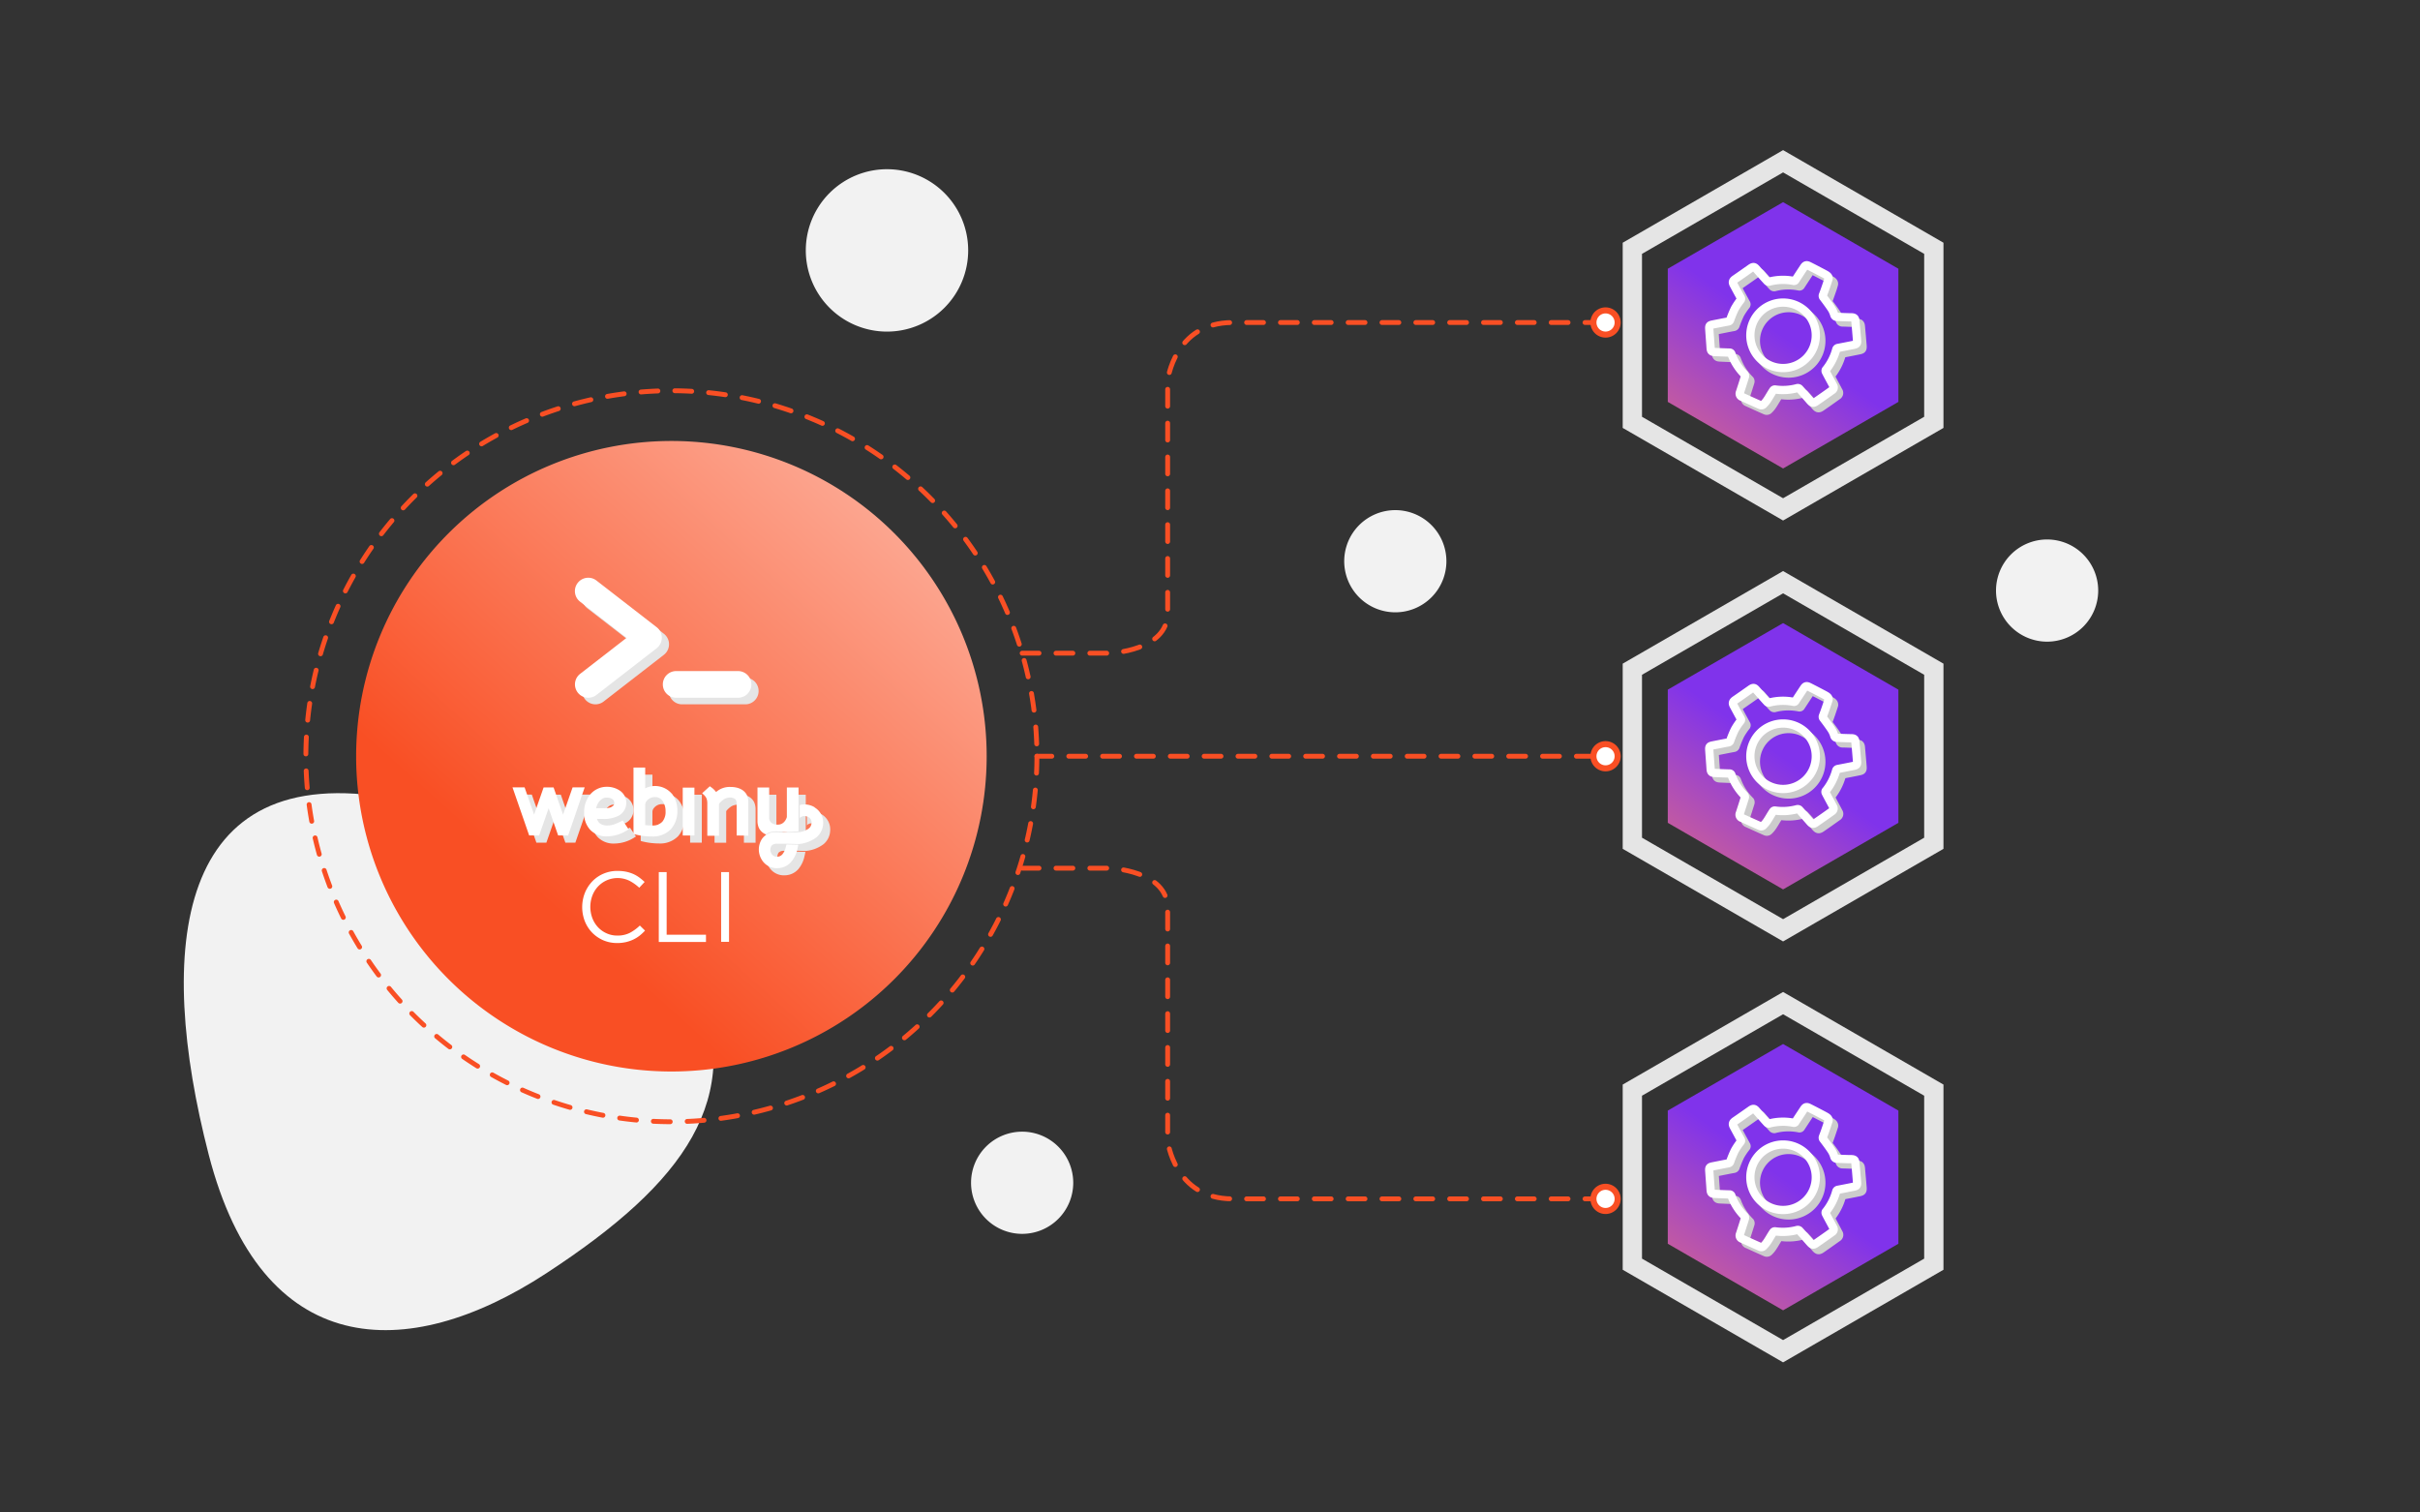 <svg xmlns="http://www.w3.org/2000/svg" xmlns:xlink="http://www.w3.org/1999/xlink" viewBox="0 0 800 500"><rect x="0" y="0" width="800" height="500" fill="#333333" stroke="none"/><defs><linearGradient id="a" x1="589.33" y1="250.16" x2="531.94" y2="329.42" gradientUnits="userSpaceOnUse"><stop offset="0" stop-color="#8033eb"/><stop offset="0.53" stop-color="#d4648e"/><stop offset="1" stop-color="#ec7071"/></linearGradient><linearGradient id="b" x1="589.33" y1="111.01" x2="531.94" y2="190.27" xlink:href="#a"/><linearGradient id="c" x1="589.33" y1="389.31" x2="531.94" y2="468.57" xlink:href="#a"/><linearGradient id="d" x1="318.94" y1="141.92" x2="179.72" y2="297.05" gradientUnits="userSpaceOnUse"><stop offset="0" stop-color="#fdbaa9"/><stop offset="1" stop-color="#f94f24"/></linearGradient></defs><title>Artboard 2 copy 14</title><g style="isolation:isolate"><path d="M130.18,264s84.67,20.85,100.39,60-3.74,66.72-50,96.94S86.5,449.51,69,381.72,57.49,250.67,130.18,264Z" style="fill:#f2f2f2"/><path d="M320.06,82.77a26.84,26.84,0,1,1-26.83-26.83A26.84,26.84,0,0,1,320.06,82.77Z" style="fill:#f2f2f2"/><path d="M693.62,195.23a16.89,16.89,0,1,1-16.89-16.89A16.89,16.89,0,0,1,693.62,195.23Z" style="fill:#f2f2f2"/><path d="M354.79,391a16.89,16.89,0,1,1-16.89-16.89A16.9,16.9,0,0,1,354.79,391Z" style="fill:#f2f2f2"/><path d="M478.15,185.53a16.89,16.89,0,1,1-16.89-16.89A16.89,16.89,0,0,1,478.15,185.53Z" style="fill:#f2f2f2"/><polygon points="551.33 227.99 589.45 205.98 627.57 227.99 627.57 272.01 589.45 294.02 551.33 272.01 551.33 227.99" style="fill:url(#a)"/><polygon points="539.62 221.23 589.45 192.46 639.28 221.23 639.28 278.77 589.45 307.54 539.62 278.77 539.62 221.23" style="fill:none;stroke:#e5e5e5;stroke-miterlimit:10;stroke-width:6.377px"/><path d="M615.72,253.42c-.17-2.12-.36-4.24-.55-6.36-.08-.88-.39-1.16-1.28-1.18-1.57,0-3.14-.1-4.71-.13a.93.93,0,0,1-1-.74,8.39,8.39,0,0,0-.91-2c-.84-1.27-1.74-2.48-2.66-3.68a.79.79,0,0,1-.16-.87c.32-.82.61-1.65.9-2.48s.63-1.89.94-2.83c.15-.91-.71-1.26-1.72-1.82-1.62-.83-3.22-1.69-4.85-2.5-.72-.35-1.12-.19-1.56.47q-1.39,2.11-2.78,4.23a.56.56,0,0,1-.66.3,18,18,0,0,0-8.1.25.77.77,0,0,1-.61-.2q-1.85-2-3.64-4.08c-.6-.67-1-.72-1.77-.19-1.73,1.22-3.45,2.43-5.19,3.62-.78.54-.94,1-.5,1.84q1.17,2.18,2.36,4.35a.58.58,0,0,1-.08.76,23.42,23.42,0,0,0-1.9,2.84,38,38,0,0,0-1.51,3.66.74.74,0,0,1-.62.56c-1.71.31-3.42.66-5.13,1-1.07.21-1.24.42-1.17,1.52.14,2.1.31,4.2.45,6.31.06.91.36,1.22,1.28,1.26,1.65.07,3.3.15,4.94.2a.66.66,0,0,1,.69.52,18.53,18.53,0,0,0,4.34,6.72.86.86,0,0,1,.1.69c-.53,1.72-1.09,3.43-1.64,5.15a1.13,1.13,0,0,0,.71,1.57c2,.91,4,1.83,6,2.7a1,1,0,0,0,.92-.13,7.9,7.9,0,0,0,1.33-1.55c.69-1,1.29-2.14,2-3.19a.78.78,0,0,1,.58-.3,18.35,18.35,0,0,0,7.41-.45.79.79,0,0,1,.65.17c1.17,1.28,2.33,2.59,3.47,3.91.77.88,1.16,1,2.1.34q2.63-1.81,5.22-3.68a1.06,1.06,0,0,0,.38-1.58c-.8-1.54-1.63-3.05-2.42-4.58a.65.65,0,0,1,0-.58,18.52,18.52,0,0,0,3.45-6.7.72.72,0,0,1,.66-.59q2.53-.48,5.07-1C615.61,254.77,615.8,254.54,615.72,253.42Zm-24.44,9.22a10.82,10.82,0,1,1,10.81-10.82A10.81,10.81,0,0,1,591.28,262.64Z" style="fill:none;stroke:#ccc;stroke-miterlimit:10;stroke-width:2.733px;fill-rule:evenodd;mix-blend-mode:multiply"/><path d="M613.89,251.6c-.16-2.13-.36-4.25-.54-6.37-.08-.88-.39-1.15-1.29-1.18-1.56,0-3.13-.1-4.7-.13a.94.94,0,0,1-1-.73,7.91,7.91,0,0,0-.91-2c-.83-1.26-1.74-2.47-2.65-3.68a.79.79,0,0,1-.17-.86c.33-.82.62-1.66.91-2.49s.63-1.88.94-2.82c.14-.91-.71-1.26-1.72-1.82-1.62-.84-3.22-1.7-4.85-2.5-.72-.35-1.12-.2-1.57.47-.93,1.41-1.86,2.81-2.78,4.23a.54.54,0,0,1-.65.29,18,18,0,0,0-8.1.26.8.8,0,0,1-.62-.21c-1.23-1.34-2.43-2.71-3.64-4.07-.59-.68-1-.72-1.77-.19-1.72,1.21-3.45,2.43-5.19,3.62-.77.53-.93,1-.49,1.83.78,1.46,1.56,2.91,2.36,4.35a.61.61,0,0,1-.08.76,23,23,0,0,0-1.9,2.84,34.34,34.34,0,0,0-1.51,3.66.74.74,0,0,1-.62.56c-1.72.32-3.43.66-5.14,1-1.06.21-1.24.42-1.16,1.52.14,2.11.31,4.21.45,6.31.06.91.36,1.23,1.27,1.27,1.65.06,3.3.15,4.95.19a.64.64,0,0,1,.68.53A18.61,18.61,0,0,0,576.7,263a.81.81,0,0,1,.11.69c-.53,1.72-1.09,3.43-1.64,5.14a1.13,1.13,0,0,0,.71,1.58c2,.91,4,1.83,6,2.7a1,1,0,0,0,.93-.13,8.52,8.52,0,0,0,1.33-1.55c.68-1,1.28-2.14,2-3.19a.69.69,0,0,1,.57-.3,18.35,18.35,0,0,0,7.41-.45.77.77,0,0,1,.65.16c1.18,1.29,2.33,2.6,3.48,3.92.76.88,1.16,1,2.09.34q2.64-1.81,5.23-3.68a1.09,1.09,0,0,0,.38-1.59c-.8-1.53-1.63-3-2.43-4.57a.69.69,0,0,1,0-.58,18.25,18.25,0,0,0,3.45-6.71.74.74,0,0,1,.66-.58c1.7-.33,3.39-.66,5.08-1C613.79,253,614,252.71,613.89,251.6Zm-24.44,9.22A10.82,10.82,0,1,1,600.27,250,10.82,10.82,0,0,1,589.45,260.82Z" style="fill:none;stroke:#fff;stroke-miterlimit:10;stroke-width:2.733px;fill-rule:evenodd"/><polygon points="551.33 88.84 589.45 66.83 627.57 88.84 627.57 132.86 589.45 154.87 551.33 132.86 551.33 88.84" style="fill:url(#b)"/><polygon points="539.62 82.08 589.45 53.31 639.28 82.08 639.28 139.62 589.45 168.39 539.62 139.62 539.62 82.08" style="fill:none;stroke:#e5e5e5;stroke-miterlimit:10;stroke-width:6.377px"/><path d="M615.72,114.27c-.17-2.12-.36-4.24-.55-6.36-.08-.88-.39-1.16-1.28-1.18-1.57,0-3.14-.1-4.71-.13a.93.93,0,0,1-1-.74,8.39,8.39,0,0,0-.91-2c-.84-1.27-1.74-2.48-2.66-3.68a.79.79,0,0,1-.16-.87c.32-.82.61-1.65.9-2.48S606,95,606.26,94c.15-.91-.71-1.26-1.72-1.82-1.62-.83-3.22-1.69-4.85-2.5-.72-.35-1.12-.19-1.56.47q-1.39,2.11-2.78,4.24a.56.56,0,0,1-.66.29,18,18,0,0,0-8.1.25.77.77,0,0,1-.61-.2q-1.85-2-3.64-4.08c-.6-.68-1-.72-1.77-.18-1.73,1.21-3.45,2.42-5.19,3.61-.78.54-.94,1-.5,1.84q1.17,2.17,2.36,4.35a.58.58,0,0,1-.08.76,23.42,23.42,0,0,0-1.9,2.84,38,38,0,0,0-1.51,3.66.74.74,0,0,1-.62.56c-1.71.31-3.42.66-5.13,1-1.07.21-1.24.42-1.17,1.52.14,2.1.31,4.2.45,6.31.06.91.36,1.22,1.28,1.26,1.65.07,3.3.16,4.94.2a.65.65,0,0,1,.69.52,18.53,18.53,0,0,0,4.34,6.72.86.86,0,0,1,.1.69c-.53,1.72-1.09,3.43-1.64,5.15a1.13,1.13,0,0,0,.71,1.57c2,.91,4,1.83,6,2.7a1,1,0,0,0,.92-.13,7.9,7.9,0,0,0,1.33-1.55c.69-1,1.29-2.14,2-3.19a.78.78,0,0,1,.58-.3,18.17,18.17,0,0,0,7.41-.45.79.79,0,0,1,.65.17c1.17,1.28,2.33,2.59,3.47,3.91.77.89,1.16,1,2.1.34q2.63-1.81,5.22-3.68a1.06,1.06,0,0,0,.38-1.58c-.8-1.54-1.63-3.05-2.42-4.58a.65.65,0,0,1,0-.58,18.52,18.52,0,0,0,3.45-6.7.72.72,0,0,1,.66-.59q2.53-.48,5.07-1C615.61,115.62,615.8,115.39,615.72,114.27Zm-24.44,9.22a10.82,10.82,0,1,1,10.81-10.82A10.81,10.81,0,0,1,591.28,123.49Z" style="fill:none;stroke:#ccc;stroke-miterlimit:10;stroke-width:2.733px;fill-rule:evenodd;mix-blend-mode:multiply"/><path d="M613.89,112.45c-.16-2.13-.36-4.25-.54-6.37-.08-.88-.39-1.15-1.29-1.18-1.56,0-3.13-.1-4.7-.13a.94.94,0,0,1-1-.73,7.91,7.91,0,0,0-.91-2c-.83-1.26-1.74-2.47-2.65-3.68a.79.79,0,0,1-.17-.86c.33-.82.62-1.66.91-2.49s.63-1.88.94-2.82c.14-.91-.71-1.26-1.72-1.82-1.62-.84-3.22-1.7-4.85-2.5-.72-.35-1.12-.2-1.57.47q-1.39,2.1-2.78,4.23a.54.54,0,0,1-.65.29,18,18,0,0,0-8.1.26.77.77,0,0,1-.62-.21c-1.23-1.34-2.43-2.71-3.64-4.07-.59-.68-1-.72-1.77-.19-1.72,1.21-3.45,2.43-5.19,3.62-.77.53-.93,1-.49,1.83.78,1.46,1.56,2.91,2.36,4.35a.61.61,0,0,1-.08.76,23.15,23.15,0,0,0-1.9,2.85,33.34,33.34,0,0,0-1.51,3.65.74.74,0,0,1-.62.56c-1.72.32-3.43.66-5.14,1-1.06.21-1.24.42-1.16,1.53.14,2.1.31,4.2.45,6.3.06.91.36,1.23,1.27,1.27,1.65.06,3.3.15,4.95.19a.64.64,0,0,1,.68.53,18.61,18.61,0,0,0,4.34,6.72.81.81,0,0,1,.11.69c-.53,1.72-1.09,3.43-1.64,5.14a1.13,1.13,0,0,0,.71,1.58c2,.91,4,1.83,6,2.7a1,1,0,0,0,.93-.13,8.52,8.52,0,0,0,1.33-1.55c.68-1,1.28-2.14,2-3.19a.69.69,0,0,1,.57-.3,18.35,18.35,0,0,0,7.41-.45.77.77,0,0,1,.65.16c1.18,1.29,2.33,2.6,3.48,3.92.76.88,1.16,1,2.09.34q2.64-1.81,5.23-3.68a1.08,1.08,0,0,0,.38-1.59c-.8-1.53-1.63-3-2.43-4.57a.69.69,0,0,1,0-.58,18.25,18.25,0,0,0,3.45-6.71.74.74,0,0,1,.66-.58c1.7-.33,3.39-.66,5.08-1C613.79,113.8,614,113.56,613.89,112.45Zm-24.44,9.22a10.82,10.82,0,1,1,10.82-10.82A10.82,10.82,0,0,1,589.45,121.67Z" style="fill:none;stroke:#fff;stroke-miterlimit:10;stroke-width:2.733px;fill-rule:evenodd"/><polygon points="551.33 367.14 589.45 345.13 627.57 367.14 627.57 411.16 589.45 433.17 551.33 411.16 551.33 367.14" style="fill:url(#c)"/><polygon points="539.62 360.38 589.45 331.61 639.28 360.38 639.28 417.92 589.45 446.69 539.62 417.92 539.62 360.38" style="fill:none;stroke:#e5e5e5;stroke-miterlimit:10;stroke-width:6.377px"/><path d="M615.72,392.57c-.17-2.12-.36-4.24-.55-6.36-.08-.88-.39-1.16-1.28-1.18-1.57,0-3.14-.1-4.71-.13a.93.93,0,0,1-1-.73,8.28,8.28,0,0,0-.91-2c-.84-1.27-1.74-2.48-2.66-3.68a.79.79,0,0,1-.16-.87c.32-.82.61-1.65.9-2.48s.63-1.89.94-2.83c.15-.91-.71-1.26-1.72-1.82-1.62-.83-3.22-1.69-4.85-2.5-.72-.35-1.12-.19-1.56.47q-1.39,2.11-2.78,4.23a.56.56,0,0,1-.66.3,18,18,0,0,0-8.1.25.77.77,0,0,1-.61-.2q-1.85-2-3.64-4.08c-.6-.67-1-.72-1.77-.19-1.73,1.22-3.45,2.43-5.19,3.62-.78.54-.94,1-.5,1.84q1.17,2.17,2.36,4.35a.58.58,0,0,1-.08.76,23.42,23.42,0,0,0-1.9,2.84,38,38,0,0,0-1.51,3.66.74.74,0,0,1-.62.56c-1.71.31-3.42.66-5.13,1-1.07.21-1.24.42-1.17,1.52.14,2.1.31,4.2.45,6.31.06.91.36,1.22,1.28,1.26,1.65.07,3.3.16,4.94.2a.66.66,0,0,1,.69.52,18.53,18.53,0,0,0,4.34,6.72.86.86,0,0,1,.1.69c-.53,1.72-1.09,3.43-1.64,5.15a1.13,1.13,0,0,0,.71,1.57c2,.91,4,1.83,6,2.7a1,1,0,0,0,.92-.13,7.9,7.9,0,0,0,1.33-1.55c.69-1,1.29-2.14,2-3.19a.78.78,0,0,1,.58-.3,18.35,18.35,0,0,0,7.41-.45.79.79,0,0,1,.65.17c1.17,1.28,2.33,2.59,3.47,3.91.77.89,1.16,1,2.1.34q2.63-1.82,5.22-3.68a1.06,1.06,0,0,0,.38-1.58c-.8-1.54-1.63-3.05-2.42-4.58a.65.65,0,0,1,0-.58,18.52,18.52,0,0,0,3.45-6.7.72.72,0,0,1,.66-.59q2.53-.48,5.07-1C615.61,393.92,615.8,393.69,615.72,392.57Zm-24.44,9.22A10.82,10.82,0,1,1,602.09,391,10.81,10.81,0,0,1,591.28,401.79Z" style="fill:none;stroke:#ccc;stroke-miterlimit:10;stroke-width:2.733px;fill-rule:evenodd;mix-blend-mode:multiply"/><path d="M613.89,390.75c-.16-2.13-.36-4.25-.54-6.37-.08-.88-.39-1.15-1.29-1.18-1.56,0-3.13-.1-4.7-.13a.94.94,0,0,1-1-.73,7.91,7.91,0,0,0-.91-2c-.83-1.26-1.74-2.47-2.65-3.68a.79.79,0,0,1-.17-.86c.33-.82.62-1.65.91-2.49s.63-1.88.94-2.82c.14-.91-.71-1.26-1.72-1.82-1.62-.84-3.22-1.7-4.85-2.5-.72-.35-1.12-.2-1.57.47-.93,1.41-1.86,2.81-2.78,4.23a.53.53,0,0,1-.65.29,18,18,0,0,0-8.1.26.77.77,0,0,1-.62-.21c-1.23-1.34-2.43-2.71-3.64-4.07-.59-.68-1-.72-1.77-.19-1.72,1.21-3.45,2.43-5.19,3.62-.77.53-.93,1-.49,1.83.78,1.46,1.56,2.91,2.36,4.35a.61.61,0,0,1-.08.76,23.15,23.15,0,0,0-1.9,2.85,33.34,33.34,0,0,0-1.51,3.65.74.74,0,0,1-.62.56c-1.72.32-3.43.66-5.14,1-1.06.21-1.24.42-1.16,1.53.14,2.1.31,4.2.45,6.3.06.91.36,1.23,1.27,1.27,1.65.06,3.3.15,4.95.19a.64.64,0,0,1,.68.53,18.61,18.61,0,0,0,4.34,6.72.81.81,0,0,1,.11.69c-.53,1.72-1.09,3.43-1.64,5.14a1.13,1.13,0,0,0,.71,1.58c2,.91,4,1.83,6,2.7a1,1,0,0,0,.93-.13,8.52,8.52,0,0,0,1.33-1.55c.68-1,1.28-2.14,2-3.19a.69.69,0,0,1,.57-.3,18.35,18.35,0,0,0,7.41-.45.77.77,0,0,1,.65.16c1.18,1.29,2.33,2.6,3.48,3.92.76.88,1.16,1,2.09.34q2.64-1.82,5.23-3.68a1.08,1.08,0,0,0,.38-1.59c-.8-1.53-1.63-3-2.43-4.57a.69.69,0,0,1,0-.58,18.25,18.25,0,0,0,3.45-6.71.74.74,0,0,1,.66-.58c1.7-.33,3.39-.66,5.08-1C613.79,392.1,614,391.86,613.89,390.75ZM589.45,400a10.82,10.82,0,1,1,10.82-10.82A10.82,10.82,0,0,1,589.45,400Z" style="fill:none;stroke:#fff;stroke-miterlimit:10;stroke-width:2.733px;fill-rule:evenodd"/><path d="M117.73,250A104.22,104.22,0,1,1,222,354.22,104.22,104.22,0,0,1,117.73,250Z" style="fill:url(#d)"/><g style="mix-blend-mode:multiply"><path d="M194.84,262.68h-3.17l-2.62,7.52-.52,1.49-3.14-9H182.1l-3.15,9-.52-1.49-2.62-7.52h-4l.29.82,1,2.9,2.45,7.05,1.77,5.12h3.3l3.14-9,3.14,9h3.3l1.77-5.12,2.45-7.05,1-2.9.29-.82Zm13.41,10.93-.5.25a19.6,19.6,0,0,1-2.2,1,7,7,0,0,1-2.35.4,4.15,4.15,0,0,1-2.45-.64,3,3,0,0,1-1-1.51h2.08a10.67,10.67,0,0,0,4.92-1,4.86,4.86,0,0,0,.53-8.38,7.62,7.62,0,0,0-4.24-1.24,7.12,7.12,0,0,0-5.54,2.52,9,9,0,0,0-2,6,7.9,7.9,0,0,0,2,5.63,7.24,7.24,0,0,0,5.55,2.22,12.49,12.49,0,0,0,6.66-2l.53-.34Zm-6.65-7.27a2.58,2.58,0,0,1,1.31-.33,5.59,5.59,0,0,1,1.05.11,2.26,2.26,0,0,1,.84.34,1.26,1.26,0,0,1,.49.48,1.46,1.46,0,0,1,.21.81,1.09,1.09,0,0,1-.26.85,3.27,3.27,0,0,1-1,.66,6.62,6.62,0,0,1-2.4.25H199.5a5.17,5.17,0,0,1,1-2.2A4.57,4.57,0,0,1,201.6,266.34Zm22.85-1.64a7.28,7.28,0,0,0-8.77-1.75v-6.87h-3.87V278l.44.13a22.62,22.62,0,0,0,5.51.7,8.28,8.28,0,0,0,6.44-2.43,9,9,0,0,0,2.12-6A9.19,9.19,0,0,0,224.45,264.7Zm-4.36,10.18a4.5,4.5,0,0,1-2,.35,23.41,23.41,0,0,1-2.41-.15v-6.75a2.08,2.08,0,0,1,.63-1.37,3.36,3.36,0,0,1,2.6-1.13,2.91,2.91,0,0,1,2.63,1.46,6,6,0,0,1,.87,3.27,5,5,0,0,1-1,3.34A3.62,3.62,0,0,1,220.09,274.88Zm8-12.17H232v15.87h-3.86Zm21.69,15.88v-11a5.88,5.88,0,0,0-.47-2.38c-.86-1.75-2.8-2.71-5.45-2.71a6.77,6.77,0,0,0-4.75,1.67,6.81,6.81,0,0,0-1.67-1.62l-.4-.28-2.53,2.29.48.46a3.72,3.72,0,0,1,.94,1.25,4.26,4.26,0,0,1,.28,1.59V278.6h3.86V268.14a6.75,6.75,0,0,1,1.54-1.46,3.72,3.72,0,0,1,2.1-.64,2.54,2.54,0,0,1,1.73.55c.24.22.48.59.48,1.72v10.28Zm5.72-.39c2.17-1.57,4.43-.92,6.71-.83h.42a34.47,34.47,0,0,0,3.74-.23V262.71h-3.86v9.78s-.61,2.46-2.93,2.5c0,0-2.62.2-2.92-2V262.72h-3.86v11a5.64,5.64,0,0,0,.47,2.37A4.46,4.46,0,0,0,255.52,278.2Z" style="fill:#e5e5e5"/><path d="M271.71,269.27a6.51,6.51,0,0,0-4.95-.76h0v4.38a1.19,1.19,0,0,1,.16-.23,2.21,2.21,0,0,1,.29-.22,2.55,2.55,0,0,1,2.5.11,2,2,0,0,1,.94,2,2.31,2.31,0,0,1-.83,1.67,6.65,6.65,0,0,1-3.12,1.24h-.05l-.13,0h0c-.54.05-2.27.19-3.84.17h0l-.31,0h-.11l-.32,0h-.12c-.77,0-1.48-.09-2.08-.14-.21,0-.42,0-.62,0l-.54,0-.47,0-.14,0a5.94,5.94,0,0,0-2.19.82l-.06.05a5.26,5.26,0,0,0-1.59,1.63,6.41,6.41,0,0,0,0,6.5,5.8,5.8,0,0,0,5.47,2.87,6.08,6.08,0,0,0,4.35-2.08,9.81,9.81,0,0,0,2-4.23c.12-.49.22-1,.29-1.44l-3.91-.09c-.09.42-.19.83-.31,1.23a5.59,5.59,0,0,1-1,2,2.28,2.28,0,0,1-1.68.79,2,2,0,0,1-2-1,2.56,2.56,0,0,1-.05-2.51,1.93,1.93,0,0,1,.22-.28,2.5,2.5,0,0,1,1.82-.48c.74,0,1.46,0,2.17-.05h.83c1.28,0,3.66.09,4,.09a11.49,11.49,0,0,0,5.92-2.24,6.14,6.14,0,0,0,2.18-4.31,5.81,5.81,0,0,0-2.77-5.53" style="fill:#e5e5e5"/></g><path d="M192.45,260.29h-3.16l-2.63,7.52-.52,1.49-3.14-9h-3.29l-3.15,9-.52-1.49-2.62-7.52h-4l.29.83,1,2.89,2.45,7.05,1.77,5.12h3.31l3.13-9,3.14,9h3.3l1.78-5.12L192,264l1-2.89.29-.83Zm13.41,10.93-.49.26a24,24,0,0,1-2.21,1,7,7,0,0,1-2.35.41,4.15,4.15,0,0,1-2.45-.65,3,3,0,0,1-1-1.51h2.08a10.74,10.74,0,0,0,4.93-1,4.86,4.86,0,0,0,.53-8.37,7.57,7.57,0,0,0-4.25-1.26,7.12,7.12,0,0,0-5.54,2.54,9,9,0,0,0-2,6,7.89,7.89,0,0,0,1.95,5.63,7.26,7.26,0,0,0,5.55,2.22,12.49,12.49,0,0,0,6.66-2l.53-.33ZM199.21,264a2.68,2.68,0,0,1,1.31-.33,5.59,5.59,0,0,1,1,.11,2.26,2.26,0,0,1,.84.34,1.34,1.34,0,0,1,.49.48,1.49,1.49,0,0,1,.21.81,1.14,1.14,0,0,1-.26.86,3.49,3.49,0,0,1-1,.65,6.62,6.62,0,0,1-2.4.25h-2.32a5.28,5.28,0,0,1,1-2.2A4.57,4.57,0,0,1,199.21,264Zm22.85-1.64a7.28,7.28,0,0,0-8.77-1.75v-6.87h-3.87v21.95l.44.13a22.62,22.62,0,0,0,5.51.7,8.28,8.28,0,0,0,6.44-2.43,9,9,0,0,0,2.12-6A9.19,9.19,0,0,0,222.06,262.31Zm-4.36,10.18a4.5,4.5,0,0,1-2,.35c-.62,0-1.49,0-2.41-.14v-6.76a2.05,2.05,0,0,1,.64-1.37,3.36,3.36,0,0,1,2.6-1.12,2.9,2.9,0,0,1,2.62,1.45,5.92,5.92,0,0,1,.87,3.28,5,5,0,0,1-1,3.33A3.62,3.62,0,0,1,217.7,272.49Zm8-12.17h3.86V276.2h-3.86Zm21.69,15.88v-11a5.71,5.71,0,0,0-.47-2.38c-.86-1.75-2.8-2.72-5.45-2.72a6.77,6.77,0,0,0-4.75,1.68,6.81,6.81,0,0,0-1.67-1.62l-.4-.29-2.53,2.3.48.46a3.91,3.91,0,0,1,.95,1.25,4.48,4.48,0,0,1,.27,1.59v10.76h3.86V265.75a6.75,6.75,0,0,1,1.54-1.46,3.71,3.71,0,0,1,2.1-.63,2.59,2.59,0,0,1,1.73.53c.24.23.48.6.48,1.73V276.2Zm5.72-.39c2.17-1.57,4.43-.91,6.71-.83h.42a34.47,34.47,0,0,0,3.74-.23V260.32h-3.86v9.78s-.61,2.47-2.93,2.51c0,0-2.62.2-2.92-2V260.33h-3.86v11a5.73,5.73,0,0,0,.47,2.39A4.45,4.45,0,0,0,253.13,275.81Z" style="fill:#fff"/><path d="M269.32,266.88a6.51,6.51,0,0,0-4.95-.76h0v4.38a1.88,1.88,0,0,1,.16-.23,1.54,1.54,0,0,1,.29-.21,2.52,2.52,0,0,1,2.5.1,2,2,0,0,1,.95,2,2.36,2.36,0,0,1-.84,1.67,6.76,6.76,0,0,1-3.12,1.25h-.05l-.13,0h0c-.54.05-2.27.19-3.84.17h0l-.31,0h-.11l-.31,0h-.13c-.77,0-1.48-.09-2.08-.14h-.62l-.54,0-.47,0-.14,0a6,6,0,0,0-2.19.83l-.06,0a5.37,5.37,0,0,0-1.59,1.63,6.41,6.41,0,0,0,0,6.5A5.79,5.79,0,0,0,257.2,287a6.08,6.08,0,0,0,4.35-2.08,9.85,9.85,0,0,0,2.05-4.22c.11-.5.21-1,.28-1.45l-3.91-.09c-.08.42-.19.83-.31,1.24a5.49,5.49,0,0,1-1,2,2.3,2.3,0,0,1-1.68.81,2,2,0,0,1-1.95-1,2.51,2.51,0,0,1-.06-2.5,1.51,1.51,0,0,1,.22-.28,2.41,2.41,0,0,1,1.82-.49c.74,0,1.46,0,2.17,0H260c1.29,0,3.66.09,4,.09a11.4,11.4,0,0,0,5.92-2.24,6.14,6.14,0,0,0,2.18-4.31,5.81,5.81,0,0,0-2.77-5.53" style="fill:#fff"/><path d="M211.38,309.36a11.43,11.43,0,0,1-2.09,1.27,12.2,12.2,0,0,1-2.41.82,12.56,12.56,0,0,1-2.86.3,11.43,11.43,0,0,1-4.61-.92,11.61,11.61,0,0,1-3.66-2.52,11.73,11.73,0,0,1-2.42-3.77,12.92,12.92,0,0,1,0-9.32,12,12,0,0,1,2.42-3.8,11.19,11.19,0,0,1,3.69-2.57,11.48,11.48,0,0,1,4.68-.94,14.56,14.56,0,0,1,2.85.26,12.67,12.67,0,0,1,2.35.74,11.07,11.07,0,0,1,2,1.16,19,19,0,0,1,1.78,1.49l-1.78,1.91a14.6,14.6,0,0,0-3.18-2.27,8.89,8.89,0,0,0-10.44,1.85,9.27,9.27,0,0,0-1.87,3,10.65,10.65,0,0,0,0,7.49,9.36,9.36,0,0,0,1.87,3,8.78,8.78,0,0,0,2.83,2,8.38,8.38,0,0,0,3.54.74,8.91,8.91,0,0,0,4.09-.87,14.34,14.34,0,0,0,3.36-2.45l1.71,1.68A16,16,0,0,1,211.38,309.36Z" style="fill:#fff"/><path d="M217.78,288.3h2.6V309h13v2.4H217.78Z" style="fill:#fff"/><path d="M241,288.3v23.05h-2.61V288.3Z" style="fill:#fff"/><path d="M342.78,250A120.83,120.83,0,1,1,222,129.17,120.83,120.83,0,0,1,342.78,250Z" style="fill:none;stroke:#f94f24;stroke-linecap:round;stroke-miterlimit:10;stroke-width:1.602px;stroke-dasharray:5.579,5.608"/><path d="M196.86,232.84a4.41,4.41,0,0,1-2.71-7.89L209.55,213l-15.4-11.93a4.41,4.41,0,0,1,5.4-7l19.89,15.42a4.41,4.41,0,0,1,0,7l-19.89,15.42A4.38,4.38,0,0,1,196.86,232.84Z" style="fill:#e5e5e5;mix-blend-mode:multiply"/><path d="M246.16,232.84H225.71a4.41,4.41,0,1,1,0-8.81h20.45a4.41,4.41,0,1,1,0,8.81Z" style="fill:#e5e5e5;mix-blend-mode:multiply"/><path d="M194.47,230.66a4.41,4.41,0,0,1-2.7-7.89l15.39-11.93-15.39-11.93a4.41,4.41,0,1,1,5.4-7l19.88,15.41a4.41,4.41,0,0,1,0,7l-19.88,15.42A4.43,4.43,0,0,1,194.47,230.66Z" style="fill:#fff"/><path d="M243.77,230.66H223.32a4.41,4.41,0,0,1,0-8.81h20.45a4.41,4.41,0,1,1,0,8.81Z" style="fill:#fff"/><path d="M534.76,250a4,4,0,1,1-4-4A4,4,0,0,1,534.76,250Z" style="fill:#fff;stroke:#f94f24;stroke-linecap:round;stroke-miterlimit:10;stroke-width:2px"/><line x1="526.7" y1="250" x2="342.78" y2="250" style="fill:none;stroke:#f94f24;stroke-linecap:round;stroke-miterlimit:10;stroke-width:1.602px;stroke-dasharray:5.579,5.608"/><path d="M337.9,215.93h28.89S386,215.28,386,202.66V125.82s2.19-19.2,21.4-19.2H528.69" style="fill:none;stroke:#f94f24;stroke-linecap:round;stroke-miterlimit:10;stroke-width:1.602px;stroke-dasharray:5.579,5.608"/><path d="M534.76,106.61a4,4,0,1,1-4-4A4,4,0,0,1,534.76,106.61Z" style="fill:#fff;stroke:#f94f24;stroke-linecap:round;stroke-miterlimit:10;stroke-width:2px"/><path d="M337.9,287h28.89s19.21.66,19.21,13.28v76.83s2.19,19.21,21.4,19.21H528.69" style="fill:none;stroke:#f94f24;stroke-linecap:round;stroke-miterlimit:10;stroke-width:1.602px;stroke-dasharray:5.579,5.608"/><path d="M534.76,396.33a4,4,0,1,0-4,4A4,4,0,0,0,534.76,396.33Z" style="fill:#fff;stroke:#f94f24;stroke-linecap:round;stroke-miterlimit:10;stroke-width:2px"/></g></svg>